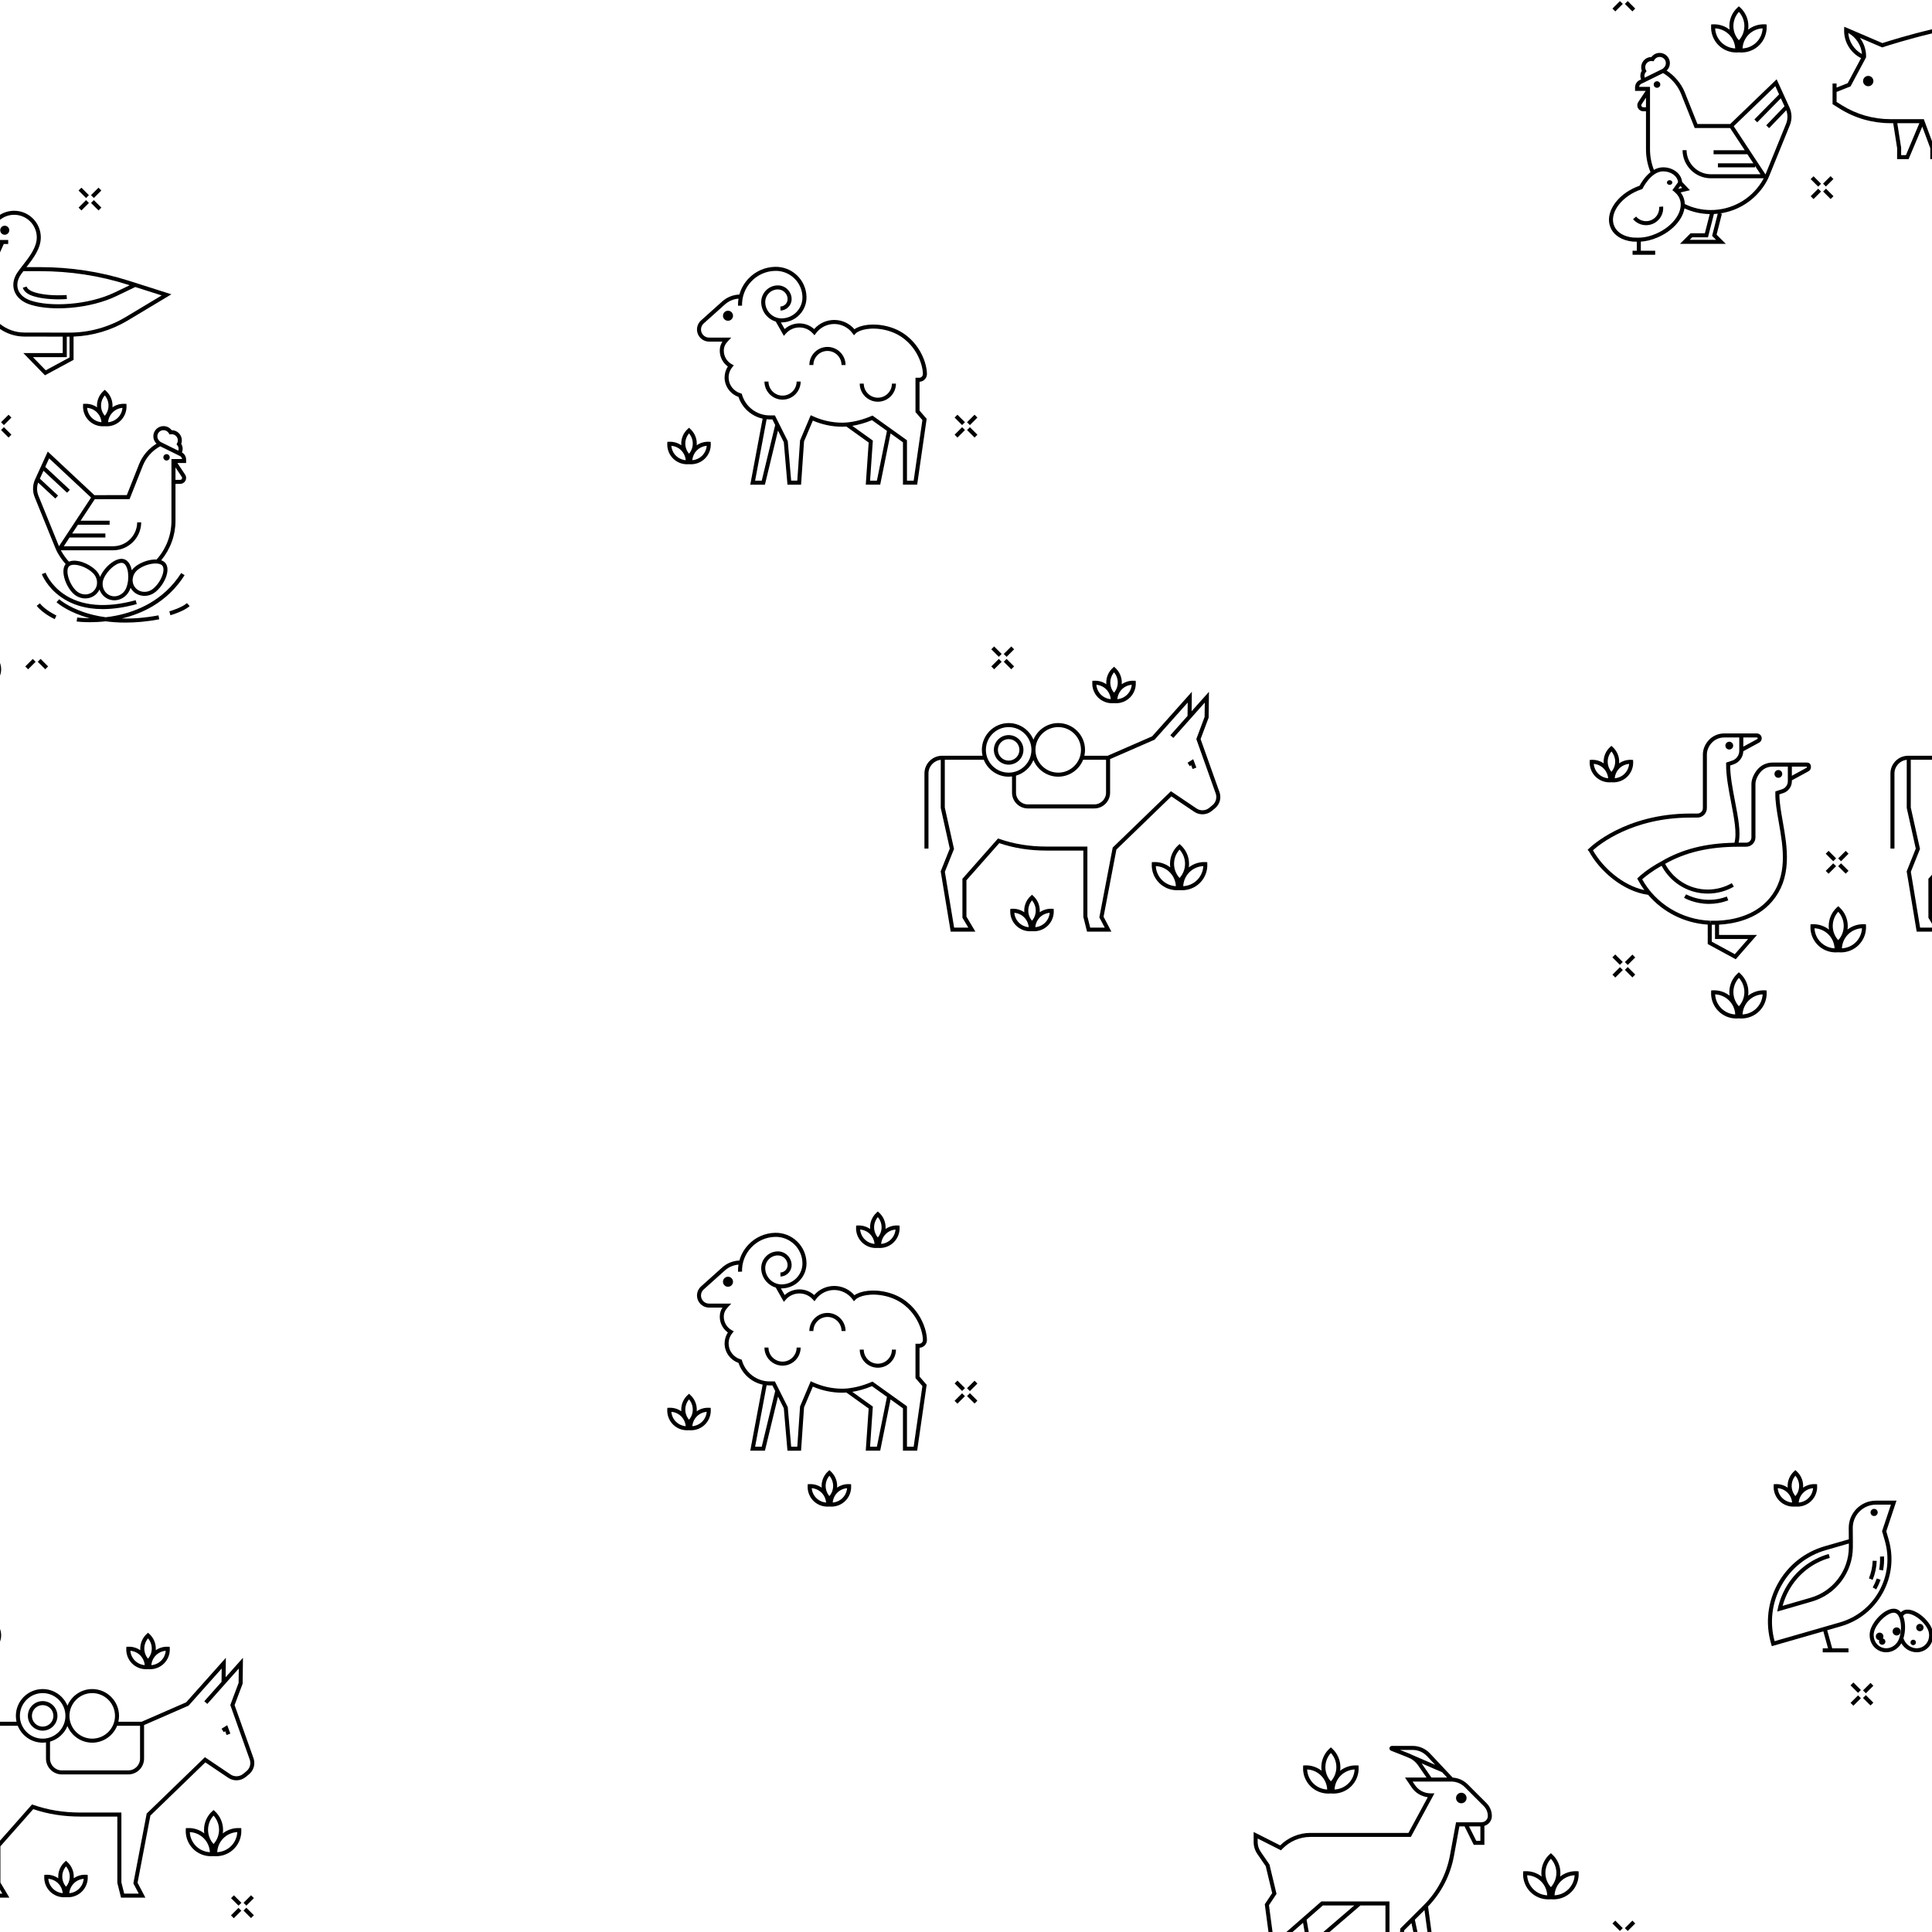 <svg xmlns="http://www.w3.org/2000/svg" viewBox="0 0 2400 2400">
  <path d="M181.37,2073.58c.35,0,.71,0,1.06-.02l1.47-.06,1.47.06c.35.02.71.02,1.06.02,6.47,0,12.73-2.58,17.33-7.17,4.85-4.85,7.45-11.55,7.15-18.39l-.1-2.29-2.29-.1c-5.4-.24-10.7,1.33-15.08,4.38.06-.71.1-1.43.1-2.15,0-6.85-2.9-13.44-7.95-18.06l-1.69-1.55-1.69,1.54c-5.06,4.62-7.96,11.21-7.96,18.07,0,.72.04,1.44.1,2.15-4.38-3.05-9.68-4.62-15.08-4.38l-2.29.1-.1,2.29c-.3,6.84,2.31,13.55,7.15,18.39,4.59,4.59,10.85,7.17,17.33,7.17ZM193.65,2056.31c3.28-3.28,7.63-5.27,12.21-5.64-.38,4.58-2.37,8.93-5.65,12.21-3.28,3.28-7.62,5.27-12.2,5.64.37-4.57,2.36-8.92,5.64-12.2ZM183.9,2035.24c2.97,3.5,4.64,7.99,4.64,12.62s-1.67,9.12-4.64,12.62c-2.97-3.49-4.64-7.98-4.64-12.62s1.67-9.12,4.64-12.62ZM174.14,2056.31c3.28,3.28,5.27,7.63,5.64,12.2-4.58-.38-8.93-2.37-12.2-5.64h0c-3.28-3.28-5.27-7.63-5.65-12.21,4.58.37,8.93,2.36,12.21,5.64Z"/>
  <path d="M108.9,2328.99l-2.29-.1c-5.39-.24-10.7,1.33-15.08,4.38.06-.71.1-1.43.1-2.15,0-6.85-2.9-13.44-7.95-18.06l-1.69-1.55-1.69,1.54c-5.06,4.62-7.96,11.21-7.96,18.07,0,.72.04,1.44.1,2.15-4.38-3.05-9.69-4.62-15.08-4.38l-2.29.1-.1,2.29c-.3,6.84,2.31,13.55,7.15,18.39,4.59,4.59,10.85,7.17,17.33,7.17.35,0,.71,0,1.06-.02l1.47-.06,1.47.06c.35.02.71.02,1.06.02,6.47,0,12.74-2.58,17.33-7.17,4.85-4.84,7.45-11.55,7.15-18.39l-.1-2.29ZM65.68,2346.13c-3.28-3.28-5.27-7.63-5.65-12.21,4.58.37,8.93,2.36,12.21,5.64,3.28,3.28,5.27,7.63,5.64,12.2-4.58-.38-8.93-2.37-12.2-5.64ZM82,2343.74c-2.97-3.49-4.64-7.98-4.64-12.62s1.67-9.12,4.64-12.62c2.97,3.5,4.64,7.99,4.64,12.62s-1.67,9.12-4.64,12.62ZM98.31,2346.13c-3.28,3.28-7.62,5.27-12.2,5.64.37-4.57,2.36-8.92,5.64-12.2,3.28-3.28,7.63-5.27,12.21-5.64-.38,4.58-2.37,8.93-5.65,12.21Z"/>
  <path d="M299.78,2273.28l-.1-2.29-2.29-.1c-7.46-.33-14.79,2.06-20.62,6.62.21-1.47.33-2.96.33-4.46,0-8.73-3.69-17.13-10.13-23.02l-1.69-1.55-1.69,1.54c-6.45,5.89-10.14,14.29-10.14,23.03,0,1.5.12,2.99.33,4.46-5.83-4.56-13.15-6.94-20.62-6.62l-2.29.1-.1,2.29c-.38,8.72,2.94,17.27,9.12,23.44,5.85,5.85,13.83,9.14,22.08,9.14.45,0,.9,0,1.35-.03l1.95-.09,1.95.09c.45.02.9.03,1.35.03,8.25,0,16.23-3.29,22.08-9.14,6.18-6.18,9.5-14.72,9.12-23.44ZM243.43,2293.19c-4.62-4.62-7.34-10.82-7.65-17.3,6.48.31,12.68,3.02,17.3,7.65,4.62,4.63,7.34,10.82,7.64,17.3-6.48-.31-12.68-3.03-17.29-7.65ZM265.28,2290.68c-4.36-4.79-6.83-11.09-6.83-17.63s2.46-12.85,6.83-17.64c4.36,4.8,6.82,11.11,6.82,17.64s-2.46,12.83-6.82,17.63ZM287.13,2293.19c-4.62,4.62-10.81,7.33-17.29,7.65.3-6.47,3.02-12.67,7.64-17.3,4.62-4.62,10.83-7.34,17.3-7.65-.31,6.48-3.03,12.68-7.65,17.3h0Z"/>
  <path d="M52.99,2113.16c-10.12,0-18.36,8.24-18.36,18.36s8.24,18.36,18.36,18.36,18.36-8.24,18.36-18.36-8.24-18.36-18.36-18.36ZM52.99,2144.88c-7.37,0-13.36-5.99-13.36-13.36s5.99-13.36,13.36-13.36,13.36,5.99,13.36,13.36-5.99,13.36-13.36,13.36Z"/>
  <polygon points="281.47 2155.28 286.15 2153.52 282.24 2143.1 275.24 2147.48 277.9 2151.72 279.71 2150.59 281.47 2155.28"/>
  <path d="M291.42,2118.12l9.98-26.59.41-32.14-21.55,24.16.31-24.16-49.31,55.29-55.3,24.13h-28.91c.53-2.35.82-4.79.82-7.3,0-18.36-14.93-33.29-33.29-33.29-13.88,0-25.8,8.54-30.79,20.65-4.99-12.1-16.91-20.65-30.79-20.65-18.36,0-33.29,14.93-33.29,33.29,0,2.51.29,4.95.82,7.3H0v5h22.06c4.9,12.28,16.91,20.99,30.92,20.99,1.41,0,2.79-.1,4.16-.27v20.09c0,10.82,8.8,19.62,19.62,19.62h82.59c10.82,0,19.62-8.8,19.62-19.62v-41.67l54.78-23.91.5-.22,41.14-46.13-.21,16.62-21.37,24.04,3.74,3.32,39.09-43.97-.23,17.87-10.31,27.48,24.1,67.66c1.84,5.18.23,11-4.01,14.49l-4.12,3.39c-4.44,3.65-10.86,3.96-15.62.75l-31.88-21.48-71.76,69.44-.57.55-16.58,86.73,6.69,12.74h-18.08l-3.48-13.92v-86.79h-50.84c-21.11,0-40.27-3.11-58.58-9.51l-1.59-.55-39.76,45.01v60.96l2.87,4.81H0v5h11.67l-11.13-18.68-.02-45.12,40.77-46.16c18.37,6.22,37.57,9.24,58.64,9.24h45.84v82.41l4.58,18.31h30.26l-9.73-18.51,15.95-83.46,68.28-66.07,28.52,19.21c6.58,4.44,15.46,4.01,21.59-1.03l4.12-3.39c5.87-4.83,8.1-12.88,5.55-20.03l-23.48-65.94ZM114.56,2103.23c15.6,0,28.29,12.69,28.29,28.29s-12.69,28.29-28.29,28.29-28.29-12.69-28.29-28.29,12.69-28.29,28.29-28.29ZM52.99,2159.81c-15.6,0-28.29-12.69-28.29-28.29s12.69-28.29,28.29-28.29,28.29,12.69,28.29,28.29-12.69,28.29-28.29,28.29ZM173.97,2184.63c0,8.06-6.56,14.62-14.62,14.62h-82.59c-8.06,0-14.62-6.56-14.62-14.62v-21.11c9.82-2.81,17.79-10.02,21.63-19.36,4.99,12.1,16.91,20.65,30.79,20.65s26.02-8.71,30.92-20.99h28.49v40.81Z"/>
  <path d="M0,2023.54v15.71c1.84-4.87,1.93-10.47,0-15.71Z"/>
  <rect x="286.87" y="2373.8" width="13.19" height="5" transform="translate(-1594.47 903.67) rotate(-45)"/>
  <rect x="306.44" y="2369.7" width="5" height="13.19" transform="translate(-1589.81 914.45) rotate(-45)"/>
  <rect x="302.34" y="2358.33" width="13.19" height="5" transform="translate(-1578.85 909.9) rotate(-45)"/>
  <rect x="290.97" y="2354.23" width="5" height="13.19" transform="translate(-1583.43 899.01) rotate(-45)"/>
  <rect x="1185.67" y="1734.6" width="13.19" height="5" transform="translate(-879.14 1351.99) rotate(-45)"/>
  <rect x="1189.76" y="1715.03" width="5" height="13.19" transform="translate(-868.14 1347.17) rotate(-45)"/>
  <path d="M853.41,1776.73c.35,0,.71,0,1.06-.02l1.47-.06,1.46.06c.35.02.71.02,1.06.02,6.47,0,12.73-2.58,17.32-7.17,4.85-4.85,7.45-11.55,7.15-18.39l-.1-2.29-2.29-.1c-5.39-.24-10.7,1.33-15.08,4.38.06-.71.1-1.43.1-2.15,0-6.85-2.9-13.44-7.95-18.06l-1.69-1.55-1.69,1.54c-5.06,4.62-7.96,11.21-7.96,18.07,0,.72.04,1.44.1,2.15-4.38-3.05-9.68-4.62-15.08-4.38l-2.29.1-.1,2.29c-.3,6.84,2.31,13.55,7.15,18.39,4.59,4.59,10.85,7.17,17.33,7.17ZM865.69,1759.46c3.28-3.28,7.63-5.27,12.21-5.64-.38,4.58-2.37,8.93-5.65,12.21-3.28,3.28-7.62,5.27-12.2,5.64.37-4.57,2.36-8.92,5.64-12.2ZM855.94,1738.38c2.97,3.5,4.64,7.99,4.64,12.62s-1.67,9.12-4.64,12.62c-2.97-3.49-4.64-7.98-4.64-12.62s1.67-9.12,4.64-12.62ZM846.18,1759.46c3.28,3.28,5.27,7.63,5.64,12.2-4.58-.38-8.93-2.37-12.2-5.64-3.28-3.28-5.27-7.63-5.65-12.21,4.58.37,8.93,2.36,12.21,5.64Z"/>
  <path d="M1087.96,1550.29c.35,0,.71,0,1.06-.02l1.46-.06,1.47.06c.35.02.71.02,1.06.02,6.47,0,12.73-2.58,17.32-7.17,4.85-4.85,7.45-11.55,7.15-18.39l-.1-2.29-2.29-.1c-5.4-.24-10.7,1.33-15.08,4.38.06-.71.1-1.43.1-2.15,0-6.85-2.9-13.44-7.95-18.06l-1.69-1.55-1.69,1.54c-5.06,4.62-7.96,11.21-7.96,18.07,0,.72.04,1.44.1,2.15-4.38-3.05-9.68-4.62-15.08-4.38l-2.29.1-.1,2.29c-.3,6.84,2.31,13.55,7.15,18.39,4.59,4.59,10.85,7.17,17.33,7.17ZM1100.24,1533.02c3.28-3.28,7.63-5.27,12.21-5.64-.38,4.58-2.37,8.93-5.65,12.21-3.28,3.28-7.62,5.27-12.2,5.64.37-4.57,2.36-8.92,5.64-12.2ZM1090.49,1511.94c2.97,3.5,4.64,7.99,4.64,12.62s-1.67,9.12-4.64,12.62c-2.97-3.49-4.64-7.98-4.64-12.62s1.67-9.12,4.64-12.62ZM1080.73,1533.02c3.28,3.28,5.27,7.63,5.64,12.2-4.58-.38-8.93-2.37-12.2-5.64-3.28-3.28-5.27-7.63-5.65-12.21,4.58.37,8.93,2.36,12.21,5.64Z"/>
  <path d="M1005.69,1843.63l-2.29.1-.1,2.29c-.3,6.84,2.31,13.55,7.15,18.39,4.59,4.59,10.85,7.17,17.33,7.17.35,0,.71,0,1.06-.02l1.46-.06,1.47.06c.35.02.71.02,1.06.02,6.47,0,12.74-2.58,17.33-7.17,4.85-4.85,7.45-11.55,7.15-18.39l-.1-2.29-2.29-.1c-5.39-.24-10.7,1.33-15.08,4.38.06-.71.1-1.43.1-2.15,0-6.85-2.9-13.44-7.95-18.06l-1.69-1.55-1.69,1.54c-5.06,4.62-7.96,11.21-7.96,18.07,0,.72.04,1.44.1,2.15-4.38-3.05-9.69-4.62-15.08-4.38ZM1040.07,1854.31c3.28-3.28,7.63-5.27,12.21-5.64-.38,4.58-2.37,8.93-5.65,12.21-3.28,3.28-7.62,5.27-12.2,5.64.37-4.57,2.36-8.92,5.64-12.2ZM1030.31,1833.24c2.97,3.5,4.64,7.99,4.64,12.62s-1.67,9.12-4.64,12.62c-2.97-3.49-4.64-7.98-4.64-12.62s1.67-9.12,4.64-12.62ZM1020.56,1854.31c3.28,3.28,5.27,7.63,5.64,12.2-4.58-.38-8.93-2.37-12.2-5.64-3.28-3.28-5.27-7.63-5.65-12.21,4.58.37,8.93,2.36,12.21,5.64Z"/>
  <path d="M1027.9,1635.96c9.65,0,17.49,7.85,17.49,17.49h5c0-12.4-10.09-22.49-22.49-22.49s-22.49,10.09-22.49,22.49h5c0-9.65,7.85-17.49,17.49-17.49Z"/>
  <path d="M972.12,1696.45c12.4,0,22.49-10.09,22.49-22.49h-5c0,9.65-7.85,17.49-17.49,17.49s-17.49-7.85-17.49-17.49h-5c0,12.4,10.09,22.49,22.49,22.49Z"/>
  <circle cx="904.34" cy="1592.23" r="6.24"/>
  <path d="M966.45,1734.9l7.23,14.45,4.54,52.74h16.88l3.7-53.8,10.92-25.8c11.53,4.97,24.04,7.58,36.36,7.58,1.72,0,3.49-.08,5.3-.21l27.72,19.88-3.61,52.34h17.93l12.87-63.64,15.39,11.02v52.62h17.65l11.8-81.81-8.86-10.24v-35.8c2.42-.1,4.67-1.08,6.39-2.8,1.81-1.81,2.81-4.22,2.81-6.78,0-7.56-2.86-19.95-10.87-32.06-6.34-9.57-18.1-22.05-38.17-27.14-17.94-4.55-33.62-1.72-40.99,3.54-6.25-7.26-15.45-11.53-25.12-11.53s-18.66,4.18-24.92,11.31c-5.02-4.5-11.56-7.04-18.35-7.04s-13.32,2.52-18.31,7.02l-4.69-8.28c.3.01.61.02.92.02.22,0,.45,0,.68,0,8.29-.22,16-3.65,21.71-9.67,5.71-6.02,8.73-13.9,8.51-22.19-.27-10.2-4.49-19.68-11.89-26.7-7.4-7.02-17.08-10.74-27.29-10.47-12.58.33-24.28,5.54-32.94,14.67-5.38,5.67-9.19,12.43-11.22,19.76-7.89.27-15.42,3.27-21.32,8.55l-26.38,23.67c-4.24,3.8-5.97,9.79-4.41,15.27l.02.07c1.82,6.42,7.76,10.9,14.43,10.9h16.58c-2.26,3.5-3.3,7.13-3.3,11.32,0,7.81,3.78,15.08,10.03,19.57-2.62,4.07-4.04,8.85-4.04,13.73,0,10.78,7.03,20.47,17.26,24.04,4.52,13.77,16.15,24,30.01,27.05l-15.37,82.02h18.19l16.25-67.19ZM1089.32,1797.09h-8.48l3.43-49.78-25.54-18.32c8.02-1.29,16.47-3.71,24.47-7.06l18.62,13.33-12.5,61.83ZM921.77,1690.33l-.38-1.32-1.32-.38c-8.81-2.56-14.96-10.64-14.96-19.65,0-4.73,1.58-9.16,4.56-12.83l1.88-2.31-2.61-1.45c-6.06-3.37-9.82-9.77-9.82-16.7,0-4.57,1.59-8.19,5.3-12.1l4.01-4.22h-27.59c-4.45,0-8.41-2.99-9.63-7.28l-.02-.07c-1.04-3.65.12-7.65,2.94-10.18l26.37-23.66c4.71-4.2,10.63-6.71,16.88-7.2-.47,2.89-.67,5.84-.59,8.83l5-.13c-.3-11.24,3.8-21.93,11.54-30.09,7.74-8.16,18.2-12.82,29.44-13.11,8.86-.23,17.28,3,23.71,9.1,6.43,6.1,10.1,14.34,10.34,23.2.38,14.36-11,26.35-25.35,26.73-11.2.29-20.57-8.59-20.87-19.8-.11-4.21,1.42-8.21,4.32-11.27,2.9-3.06,6.82-4.8,11.03-4.91,3.23-.08,6.31,1.09,8.66,3.32,2.35,2.23,3.69,5.24,3.77,8.47.13,5.07-3.88,9.3-8.95,9.43l.13,5c7.82-.21,14.02-6.74,13.82-14.56-.25-9.44-8.13-16.91-17.56-16.66-5.55.15-10.7,2.44-14.52,6.47-3.82,4.03-5.84,9.3-5.69,14.84.3,11.21,7.87,20.55,18.07,23.61l10.07,17.77,2.32-2.69c4.25-4.94,10.43-7.77,16.96-7.77s12.43,2.71,16.7,7.44l2.06,2.28,1.82-2.48c5.29-7.22,13.78-11.52,22.7-11.52s17.48,4.33,22.75,11.58l1.77,2.44,2.07-2.2c4.2-4.46,19.27-8.81,38.29-3.99,18.52,4.7,29.38,16.22,35.23,25.05,7.41,11.2,10.04,22.79,10.04,29.31,0,1.23-.48,2.38-1.34,3.25-.87.87-2.02,1.34-3.25,1.34h-4.61v42.65l8.58,9.93-10.85,75.27h-8.32v-50.19l-42.85-30.68-1.3.56c-9.75,4.24-20.24,7.02-29.72,7.94h-.01s0,0,0,0c-2.3.22-4.54.34-6.7.34-12.44,0-25.1-2.83-36.61-8.18l-2.35-1.09-13.25,31.3-3.44,49.98h-7.62l-4.23-49.12-10.31-20.6v-.03s-.02,0-.02,0l-5.66-11.31h-6.56c-15.76,0-29.85-10.56-34.26-25.69ZM938.04,1797.09l14.29-76.25c1.22.11,2.46.18,3.7.18h3.47l3.48,6.95-16.71,69.12h-8.23Z"/>
  <path d="M1090.49,1699.03c12.4,0,22.49-10.09,22.49-22.49h-5c0,9.65-7.85,17.49-17.49,17.49s-17.49-7.85-17.49-17.49h-5c0,12.4,10.09,22.49,22.49,22.49Z"/>
  <path d="M1621.14,2193.06l-2.29.1-.1,2.29c-.38,8.72,2.94,17.27,9.12,23.44,5.85,5.85,13.83,9.14,22.08,9.14.45,0,.9,0,1.35-.03l1.95-.08,1.95.08c.45.02.9.03,1.35.03,6.1,0,12.06-1.81,17.11-5.11h0c1.78-1.16,3.45-2.51,4.97-4.03,6.18-6.18,9.5-14.72,9.12-23.44l-.1-2.29-2.29-.1c-4.01-.18-7.98.44-11.7,1.74h0c-3.2,1.13-6.22,2.76-8.92,4.87.21-1.47.33-2.96.33-4.46,0-8.73-3.69-17.13-10.13-23.02l-1.69-1.55-1.69,1.54c-6.45,5.89-10.14,14.29-10.14,23.03,0,1.5.12,2.99.33,4.46-5.83-4.56-13.15-6.95-20.62-6.62ZM1665.45,2205.71c2.38-2.38,5.18-4.25,8.22-5.55h0c2.86-1.23,5.94-1.95,9.09-2.1-.31,6.48-3.03,12.68-7.65,17.3-.46.46-.94.9-1.43,1.32h0c-4.43,3.81-10.03,6.05-15.86,6.33.3-6.47,3.02-12.67,7.64-17.3ZM1653.26,2177.57c4.36,4.8,6.82,11.11,6.82,17.64s-2.46,12.83-6.82,17.63c-4.36-4.79-6.83-11.09-6.83-17.63s2.46-12.85,6.83-17.64ZM1641.06,2205.71c4.63,4.63,7.34,10.82,7.64,17.3-6.48-.31-12.68-3.03-17.29-7.65h0c-4.62-4.62-7.34-10.82-7.65-17.3,6.48.31,12.68,3.02,17.3,7.65Z"/>
  <polygon points="1641.37 2362.07 1598 2400 1605.6 2400 1618.69 2388.55 1620.69 2400 1625.76 2400 1623.09 2384.7 1643.25 2367.07 1673.67 2367.07 1682.26 2367.07 1673.67 2374.44 1643.9 2400 1651.58 2400 1673.67 2381.03 1689.93 2367.07 1721.07 2367.07 1721.07 2400 1726.07 2400 1726.07 2362.07 1673.67 2362.07 1641.37 2362.07"/>
  <rect x="1205.24" y="1730.5" width="5" height="13.19" transform="translate(-874.58 1362.78) rotate(-45)"/>
  <rect x="1201.14" y="1719.13" width="13.19" height="5" transform="translate(-863.64 1358.25) rotate(-45)"/>
  <path d="M2205.69,1843.63l-2.29.1-.1,2.29c-.3,6.84,2.31,13.55,7.15,18.39,4.59,4.59,10.85,7.17,17.33,7.17.35,0,.71,0,1.06-.02l1.46-.06,1.47.06c.35.02.71.02,1.06.02,6.47,0,12.74-2.58,17.33-7.17,4.85-4.85,7.45-11.55,7.15-18.39l-.1-2.29-2.29-.1c-5.39-.24-10.7,1.33-15.08,4.38.06-.71.1-1.43.1-2.15,0-6.85-2.9-13.44-7.95-18.06l-1.69-1.55-1.69,1.54c-5.06,4.62-7.96,11.21-7.96,18.07,0,.72.04,1.44.1,2.15-4.38-3.05-9.69-4.62-15.08-4.38ZM2240.07,1854.31c3.28-3.28,7.63-5.27,12.21-5.64-.38,4.58-2.37,8.93-5.65,12.21-3.28,3.28-7.62,5.27-12.2,5.64.37-4.57,2.36-8.92,5.64-12.2ZM2230.31,1833.24c2.97,3.5,4.64,7.99,4.64,12.62s-1.67,9.12-4.64,12.62c-2.97-3.49-4.64-7.98-4.64-12.62s1.67-9.12,4.64-12.62ZM2220.56,1854.31c3.28,3.28,5.27,7.63,5.64,12.2-4.58-.38-8.93-2.37-12.2-5.64-3.28-3.28-5.27-7.63-5.65-12.21,4.58.37,8.93,2.36,12.21,5.64Z"/>
  <path d="M2127.99,1230.23l-2.29.1-.1,2.29c-.38,8.72,2.94,17.27,9.12,23.44,5.85,5.85,13.83,9.14,22.08,9.14.45,0,.9,0,1.35-.03l1.95-.09,1.95.09c.45.02.9.03,1.35.03,8.25,0,16.23-3.29,22.08-9.14,6.18-6.18,9.5-14.72,9.12-23.44l-.1-2.29-2.29-.1c-7.46-.33-14.79,2.05-20.62,6.62.21-1.47.33-2.96.33-4.46,0-8.73-3.69-17.13-10.13-23.02l-1.69-1.55-1.69,1.54c-6.44,5.89-10.14,14.29-10.14,23.03,0,1.5.12,2.99.33,4.46-5.83-4.56-13.16-6.95-20.62-6.62ZM2172.3,1242.87c4.62-4.62,10.83-7.34,17.3-7.65-.31,6.48-3.03,12.68-7.65,17.3-4.62,4.62-10.82,7.33-17.29,7.65.3-6.47,3.02-12.67,7.64-17.3ZM2160.11,1214.74c4.36,4.8,6.82,11.11,6.82,17.64s-2.46,12.83-6.82,17.63c-4.36-4.79-6.83-11.09-6.83-17.63s2.46-12.84,6.83-17.64ZM2147.91,1242.87c4.63,4.63,7.34,10.82,7.64,17.3-6.48-.31-12.68-3.03-17.29-7.65-4.62-4.62-7.34-10.82-7.65-17.3,6.48.31,12.68,3.02,17.3,7.65Z"/>
  <path d="M1960.97,2324.59l-2.29-.1c-7.46-.33-14.79,2.06-20.62,6.62.21-1.47.33-2.96.33-4.46,0-8.73-3.69-17.13-10.13-23.02l-1.69-1.55-1.69,1.54c-6.45,5.89-10.14,14.29-10.14,23.03,0,1.5.12,2.99.33,4.46-5.83-4.56-13.16-6.95-20.62-6.62l-2.29.1-.1,2.29c-.38,8.72,2.94,17.27,9.12,23.44,5.85,5.85,13.84,9.14,22.08,9.14.45,0,.9,0,1.35-.03l1.95-.08,1.95.08c.45.02.9.03,1.35.03,8.25,0,16.23-3.29,22.08-9.14,6.18-6.18,9.5-14.72,9.12-23.44l-.1-2.29ZM1904.72,2346.78c-4.62-4.62-7.34-10.82-7.65-17.3,6.48.31,12.68,3.02,17.3,7.65s7.34,10.82,7.64,17.3c-6.48-.31-12.68-3.03-17.29-7.65ZM1926.57,2344.27c-4.36-4.79-6.83-11.09-6.83-17.63s2.46-12.85,6.83-17.64c4.36,4.8,6.82,11.11,6.82,17.64s-2.46,12.83-6.82,17.63ZM1948.41,2346.78c-4.62,4.62-10.81,7.33-17.29,7.65.3-6.47,3.02-12.67,7.64-17.3,4.62-4.62,10.82-7.34,17.3-7.65-.31,6.48-3.03,12.68-7.65,17.3Z"/>
  <path d="M1823.22,2216.59c-4.79-4.79-11.04-7.69-17.76-8.31v-.15h-.94l-9.89-10.52.06-.13-.3-.13-18.13-19.28c-5.52-5.88-13.32-9.25-21.38-9.25h-25.78c-1.48,0-2.75,1.06-3.03,2.51-.28,1.45.52,2.9,1.9,3.44l17.57,6.94,6.91,2.98c3.64,2.02,6.77,4.85,9.17,8.31l10.44,15.12h-26.73l8.23,12.16c4.64,6.85,11.97,11.29,20.07,12.28l-23.99,44.34h-121.81c-14.01,0-27.64,5.64-37.55,15.51l-32.96-16.67v12.46c0,5.34,1.6,10.49,4.62,14.89l10.39,15.11,8.03,33.5-9.21,13.81,4.59,34.46h5.04l-4.43-33.25,9.38-14.06-8.76-36.52-10.91-15.88c-2.45-3.56-3.75-7.73-3.75-12.06v-4.33l28.98,14.66,1.87-1.93c9.03-9.35,21.67-14.71,34.66-14.71h124.79l29.29-54.13h-4.8c-7.79,0-15.04-3.85-19.4-10.3l-2.95-4.36h47.61s1.04.03,1.04.03c6.17.16,11.95,2.63,16.28,6.96l23.38,23.38c3.34,3.34,5.18,7.77,5.18,12.49,0,3.93-3.06,7.28-6.98,7.62l-2.27.2h-30.26l-7.52,40.92c-4.35,23.64-15.64,45.11-32.67,62.07l-29,28.9-.39,4.29h5.02l.18-2.03,9-8.97,2.32,11h5.11l-3.21-15.21,11.97-11.93,3.68,27.14h5.05l-4.28-31.5-.14.02c16.75-17.39,27.88-39.08,32.26-62.88l6.77-36.82h6.4l11.46,22.93h13.22v-23.56c5.35-1.5,9.27-6.47,9.26-12.19,0-6.05-2.37-11.74-6.65-16.02l-23.38-23.38ZM1754.64,2180.21c-1.15-.63-2.35-1.19-3.58-1.68l-11.9-4.7h15.72c6.69,0,13.16,2.8,17.74,7.67l10.22,10.88-28.2-12.17ZM1778.12,2208.13l-12.14-17.59,25.47,10.99,6.2,6.59h-19.53ZM1838.98,2286.74h-5.13l-8.96-17.93h14.09v17.93Z"/>
  <path d="M1815.28,2240.11c3.62,0,6.55-2.93,6.55-6.55s-2.93-6.55-6.55-6.55-6.55,2.93-6.55,6.55,2.93,6.55,6.55,6.55Z"/>
  <path d="M2330.33,1864.16c-18.62,0-33.77,15.15-33.77,33.79l.1,14.25-29.79,8.57c-25.05,7.19-45.8,23.7-58.43,46.5-12.62,22.8-15.62,49.15-8.43,74.2l.99,3.45,64.03-18.41,5.81,21.08h-6.58v5h31.98v-5h-20.22l-6.19-22.46,16.89-4.86c22.31-6.4,40.79-21.1,52.02-41.41,11.25-20.3,13.91-43.76,7.51-66.07l-3.04-10.58,12.67-38.05h-25.56ZM2341.46,1914.17c6.03,21.02,3.52,43.14-7.07,62.27-10.6,19.14-28.01,32.99-49.03,39.02l-80.9,23.27c-6.33-23.35-3.38-47.81,8.38-69.03,11.98-21.63,31.67-37.3,55.44-44.12l28.42-8.18v4.62c-.12,28.88-19.58,54.66-47.32,62.69l-34.94,10.12c1.79-6.62,4.38-13.02,7.75-19.11,10.99-19.85,29.06-34.22,50.86-40.48l-1.38-4.81c-23.09,6.62-42.22,21.85-53.86,42.86-3.88,7-6.8,14.41-8.69,22.07h0c-.49,1.95-.91,3.92-1.26,5.91l-.12.69,3.18-.92,39.84-11.54c14.75-4.28,27.44-13.01,36.69-25.27,9.24-12.25,14.17-26.85,14.24-42.21v-6.07h.01v-1.76s-.01-.12-.01-.12l-.12-16.15c0-15.87,12.9-28.77,28.77-28.77h18.62l-10.97,32.94,3.47,12.07Z"/>
  <path d="M2326.37,1971.99l4.37,2.42c2.12-3.84,3.94-7.86,5.38-11.96l-4.72-1.66c-1.35,3.84-3.05,7.6-5.04,11.2Z"/>
  <path d="M2334.3,1949.96l4.92.91c1.06-5.73,1.47-11.6,1.21-17.43l-5,.22c.24,5.46-.14,10.94-1.13,16.3Z"/>
  <path d="M2328.1,1883.25c2.46,0,4.45-1.99,4.45-4.45s-1.99-4.45-4.45-4.45-4.45,1.99-4.45,4.45,1.99,4.45,4.45,4.45Z"/>
  <path d="M2326.3,1938.82c-.23,7.51-1.8,14.86-4.66,21.86l4.63,1.89c3.08-7.55,4.77-15.49,5.03-23.59l-5-.16Z"/>
  <path d="M2376.66,2036.89c-1.88,0-3.4,1.52-3.4,3.4s1.52,3.4,3.4,3.4,3.4-1.52,3.4-3.4-1.52-3.4-3.4-3.4Z"/>
  <path d="M2384.94,2017.23c-2.52,0-4.57,2.05-4.57,4.57s2.05,4.57,4.57,4.57,4.57-2.05,4.57-4.57-2.05-4.57-4.57-4.57ZM2384.94,2022.23c-.23,0-.43-.19-.43-.43s.19-.43.43-.43.43.19.43.43-.19.43-.43.43Z"/>
  <path d="M2338.92,2035.32c.45-.73.72-1.58.72-2.5,0-2.62-2.12-4.73-4.73-4.73s-4.73,2.12-4.73,4.73,1.93,4.53,4.38,4.72c-.24.51-.37,1.07-.37,1.67,0,2.19,1.77,3.96,3.96,3.96s3.96-1.77,3.96-3.96c0-1.92-1.36-3.52-3.18-3.88Z"/>
  <path d="M2363.8,2000.91c-.9.49-1.71,1.13-2.46,1.89-1.32-1.63-2.89-2.89-4.72-3.64-10.34-4.23-26.69,9.51-32.32,23.29-2.23,5.47-2.32,11.44-.25,16.82,2.1,5.43,6.14,9.6,11.38,11.74,2.46,1.01,5.05,1.51,7.65,1.51,2.94,0,5.89-.64,8.7-1.92,4.27-1.94,7.79-5.16,10.16-9.24,2.97,5.04,7.6,8.69,13.1,10.29,1.97.58,3.97.86,5.95.86,3.39,0,6.72-.84,9.74-2.49,4.42-2.43,7.58-6.3,9.27-10.78v-15.71c-.39-1.07-.87-2.12-1.43-3.15-7.31-13.33-24.78-24.94-34.76-19.48ZM2358.76,2036.53h0c-1.75,4.28-4.96,7.67-9.04,9.52-4.03,1.83-8.43,1.95-12.39.33-3.96-1.62-7.02-4.78-8.61-8.91-1.61-4.18-1.54-8.84.21-13.13,4.39-10.73,16.3-20.97,23.53-20.97.82,0,1.58.13,2.27.41,6.83,2.79,9.01,20.54,4.03,32.74ZM2388.32,2045.65c-3.6,1.97-7.81,2.4-11.88,1.21-4.47-1.31-8.2-4.36-10.52-8.59-.53-.96-1-1.96-1.42-2.99,2.85-9.17,2.75-20.28-.47-27.89.63-.94,1.36-1.64,2.17-2.09,6.48-3.55,21.64,5.94,27.97,17.5,4.56,8.32,1.93,18.58-5.86,22.86Z"/>
  <path d="M2351.06,2026.62c0,2.77,2.24,5.01,5.01,5.01s5.01-2.24,5.01-5.01-2.24-5.01-5.01-5.01-5.01,2.24-5.01,5.01Z"/>
  <rect x="2006.94" y="2385.67" width="5" height="13.19" transform="translate(-1103.04 2121.6) rotate(-45)"/>
  <rect x="2018.32" y="2389.76" width="13.19" height="5" transform="translate(-1098.51 2132.55) rotate(-45)"/>
  <rect x="2022.41" y="1201.14" width="5" height="13.19" transform="translate(-260.91 1785.57) rotate(-45)"/>
  <rect x="2002.85" y="1205.24" width="13.19" height="5" transform="translate(-265.41 1774.79) rotate(-45)"/>
  <rect x="2302.75" y="2090.14" width="5" height="13.19" transform="translate(-807.44 2243.91) rotate(-45)"/>
  <rect x="2318.22" y="2105.61" width="5" height="13.19" transform="translate(-813.84 2259.65) rotate(-45)"/>
  <rect x="2298.65" y="2109.71" width="13.19" height="5" transform="translate(-818.36 2248.97) rotate(-45)"/>
  <rect x="2314.12" y="2094.24" width="13.19" height="5" transform="translate(-802.88 2255.38) rotate(-45)"/>
  <path d="M105.55,501.61l-2.29.1-.1,2.29c-.3,6.84,2.31,13.55,7.15,18.39,4.59,4.59,10.85,7.17,17.32,7.17.35,0,.71,0,1.06-.02l1.46-.06,1.46.06c.35.02.71.02,1.06.02,6.47,0,12.73-2.58,17.33-7.17,4.85-4.85,7.45-11.55,7.15-18.39l-.1-2.29-2.29-.1c-5.4-.24-10.7,1.33-15.08,4.38.06-.71.1-1.43.1-2.15,0-6.85-2.9-13.44-7.95-18.06l-1.69-1.55-1.69,1.54c-5.06,4.62-7.96,11.21-7.96,18.07,0,.72.04,1.44.1,2.15-4.38-3.05-9.69-4.62-15.08-4.38ZM139.92,512.29c3.28-3.28,7.63-5.27,12.21-5.64-.38,4.58-2.37,8.93-5.65,12.21-3.28,3.28-7.63,5.27-12.2,5.64.37-4.57,2.36-8.92,5.64-12.2ZM130.17,491.22c2.97,3.5,4.64,7.99,4.64,12.62s-1.67,9.12-4.64,12.62c-2.97-3.49-4.64-7.98-4.64-12.62s1.67-9.12,4.64-12.62ZM120.42,512.29c3.28,3.28,5.27,7.63,5.64,12.2-4.58-.38-8.93-2.36-12.2-5.64-3.28-3.28-5.27-7.63-5.65-12.21,4.58.37,8.93,2.36,12.21,5.64Z"/>
  <path d="M112.04,755.59c4.97.71,10.15,1.06,15.53,1.06,13.03,0,27.2-2.09,42.31-6.24l-1.32-4.82c-36.79,10.11-67.79,7.41-89.66-7.81-16.49-11.47-22.19-26.17-22.24-26.32l-4.68,1.75c.24.65,6.17,16.11,23.81,28.49,10.32,7.24,22.52,11.91,36.26,13.87Z"/>
  <path d="M95.9,767.08l-.69,4.95c.48.07,6.65.9,16.36.9,5.54,0,12.24-.27,19.69-1.12,7.39.99,15.58,1.59,24.56,1.59,12.47,0,26.48-1.16,41.99-4.07l-.92-4.91c-17.16,3.22-32.4,4.25-45.71,3.93,14.01-3.34,26.88-8.44,38.32-15.21,16.25-9.61,29.64-22.6,39.8-38.61l-4.22-2.68c-22.01,34.7-55.86,47.87-80.39,52.82-4.65.94-9.15,1.62-13.41,2.11-11.14-1.53-20.37-3.95-27.63-6.45-20.05-6.9-29.97-15.84-30.07-15.93l-1.69,1.84-1.69,1.84c.42.39,10.59,9.61,31.51,16.87,2.93,1.02,6.18,2.02,9.73,2.97-9.43,0-15.39-.81-15.53-.83h0Z"/>
  <path d="M70.08,764.6c-.13-.06-13.51-6.27-20.58-15.12l-3.9,3.12c7.82,9.78,21.81,16.26,22.4,16.54l2.09-4.54Z"/>
  <path d="M69.99,683.56v.02s0,0,0,0c.46.98.96,1.98,1.5,2.96,2.81,5.06,6.19,9.82,10.05,14.15-3,3.65-3.58,9.87-1.59,17.27,1.92,7.12,5.92,14.22,10.69,18.99,3.98,3.98,9.2,6.26,14.69,6.42.21,0,.41,0,.62,0,5.31,0,10.23-2.01,13.91-5.69,1.58-1.58,2.85-3.39,3.78-5.36.09.26.18.51.27.76,2,5.17,5.85,9.15,10.86,11.19,2.35.96,4.82,1.44,7.3,1.44,2.8,0,5.61-.61,8.29-1.83,5-2.27,8.93-6.39,11.06-11.61.27-.67.53-1.37.76-2.07.52.94,1.12,1.84,1.82,2.71,3.38,4.21,8.29,6.78,13.82,7.22.56.04,1.13.07,1.69.07,4.89,0,9.67-1.69,13.61-4.86,5.38-4.32,10.17-10.96,12.82-17.77,2.93-7.53,2.79-14.1-.37-18.04-1.26-1.57-3.07-2.75-5.31-3.52,11.45-13.89,17.73-31.13,17.73-48.87v-46.06h5.85c2.72,0,5.22-1.49,6.5-3.89,1.29-2.4,1.15-5.3-.36-7.57l-9.59-14.43h10.8v-4.37c.01-3.66-2.02-7.04-5.21-8.76,1.48-3.5,1.14-7.51-.85-10.71.51-1.38.77-2.83.77-4.33,0-6.97-5.67-12.64-12.64-12.64h-.04c-2.37-3.15-6.11-5.05-10.1-5.05-6.97,0-12.64,5.67-12.64,12.64,0,3.47,1.45,6.81,3.98,9.19,0,0,.02.02.02.02-9.84,5.9-17.52,14.9-21.76,25.61l-15.16,38.23-40.28.09-57.92-54.14-15.8,34.62c-3.16,6.92-3.33,14.94-.47,21.99l25.18,61.96c.5,1.23,1.07,2.59,1.72,3.98ZM116.33,734.17c-2.84,2.84-6.69,4.33-10.84,4.21-4.21-.12-8.22-1.88-11.3-4.96-4.18-4.18-7.7-10.45-9.4-16.76-1.6-5.93-1.25-10.96.91-13.12,1.37-1.37,3.62-2,6.35-2,7.03,0,17.2,4.16,23.53,10.48,3.08,3.08,4.84,7.09,4.96,11.3.12,4.15-1.38,8-4.21,10.84ZM156.79,730.42h0c-1.65,4.03-4.66,7.2-8.5,8.95-3.78,1.72-7.91,1.83-11.63.31-3.71-1.52-6.58-4.49-8.08-8.37-1.52-3.93-1.45-8.31.2-12.33,4.14-10.12,15.35-19.78,22.14-19.78.77,0,1.48.12,2.12.39,6.41,2.62,8.44,19.34,3.74,30.84ZM201.67,702.69c1.99,2.47,1.84,7.37-.39,13.1-2.34,6.02-6.57,11.89-11.29,15.68-3.39,2.72-7.57,4.04-11.77,3.7-4.14-.33-7.81-2.24-10.32-5.37-5.22-6.5-3.81-16.34,3.14-21.93,4.61-3.71,11.22-6.52,17.68-7.53,1.6-.25,3.12-.37,4.53-.37,3.94,0,7,.95,8.41,2.7ZM225.81,592.42c.71,1.07.32,2.06.12,2.44-.2.38-.81,1.25-2.1,1.25h-5.85v-15.48l7.83,11.79ZM203.11,534.36c2.74,0,5.29,1.49,6.65,3.88l.83,1.46,1.67-.22c.39-.05.71-.07,1-.07,4.21,0,7.64,3.43,7.64,7.64,0,1.22-.29,2.39-.85,3.49l-.76,1.47,1.06,1.27c1.54,1.84,1.96,4.37,1.13,6.59l-21.56-10.61c-.67-.33-1.24-.79-1.72-1.37l-.11-.14-.13-.12c-1.61-1.47-2.49-3.47-2.49-5.63,0-4.21,3.43-7.64,7.64-7.64ZM117.75,620.15l43.21-.09,16.4-41.38c4.12-10.39,11.81-19.01,21.66-24.28l21.65,10.66-.02.04,2.03.96.92.45c1.4.76,2.36,2.15,2.56,3.72h-13.18v76.95c0,17.43-6.49,34.37-18.29,47.69l.2.17c-2.12-.13-4.45,0-6.94.38-7.28,1.14-14.78,4.34-20.04,8.57-1.65,1.32-3.05,2.83-4.21,4.47-1.25-6.39-4.14-11.62-8.76-13.51-9.77-3.99-25.12,8.77-30.62,21.75-1.08-3.04-2.84-5.84-5.2-8.2-8.93-8.93-24.58-14.57-33.51-10.77-3.75-4.16-7.03-8.73-9.74-13.62-.1-.18-.19-.36-.29-.53h64.93c19.11,0,34.77-15.55,34.91-34.66l-5-.04c-.12,16.38-13.55,29.7-29.93,29.7h-61.24l7.15-10.86h44.5v-5h-41.21l7.15-10.86h39.34v-5h-36.05l17.6-26.72ZM47.39,599.48l21.33,19.83,3.41-3.66-22.61-21.03,4.48-9.83,29.35,27.29,3.41-3.66-30.57-28.43,4.84-10.6,52.09,48.7-18.95,28.77h-.25v.38l-20.65,31.34c-.13-.3-.25-.6-.37-.89l-25.18-61.96c-2.1-5.19-2.2-11.01-.33-16.25Z"/>
  <path d="M235.57,752.89l-3.39-3.67c-6.17,5.69-21.69,10.19-21.85,10.23l1.38,4.81c.68-.2,16.82-4.87,23.86-11.37Z"/>
  <path d="M206.89,572.08c2.19,0,3.96-1.77,3.96-3.96s-1.77-3.96-3.96-3.96-3.96,1.77-3.96,3.96,1.77,3.96,3.96,3.96Z"/>
  <path d="M0,823.54v15.71c1.84-4.87,1.93-10.47,0-15.71Z"/>
  <path d="M11.51,286c0-3.1-2.52-5.62-5.62-5.62s-5.62,2.52-5.62,5.62,2.52,5.62,5.62,5.62,5.62-2.52,5.62-5.62Z"/>
  <polygon points="10.19 303.12 10.19 298.12 0 298.12 0 313.54 4.67 303.12 10.19 303.12"/>
  <path d="M77.94,418.2v20.42H29.01l26.84,27.59,35.52-19.19v-28.91c23.76-.88,46.94-7.75,67.38-20.01l54.18-32.51-53.33-16.97c-35.03-11.14-72.06-16.79-110.06-16.79h-16.66c8.44-10.85,17.81-23.12,17.81-36.91,0-18.24-14.84-33.09-33.08-33.09-6.39,0-12.46,1.84-17.59,5v6.21c4.82-3.88,10.94-6.21,17.59-6.21,15.49,0,28.08,12.6,28.08,28.09,0,12.3-9.13,24.03-17.18,34.38-2.34,3.01-4.55,5.84-6.52,8.66-5.2,7.39-6.74,15.54-4.35,22.93,2.49,7.71,9.16,13.8,18.78,17.13,9.44,3.27,22.08,4.98,36.02,4.98,5.01,0,10.19-.22,15.45-.67,21.04-1.8,41.36-7.05,57.2-14.75l22.95-11.04,32.84,10.45-44.68,26.81c-21.15,12.69-45.36,19.39-70.02,19.39-.08,0-.17,0-.25,0l-55.62-.1c-11.22-.03-21.83-3.88-30.29-10.68v6.23c8.76,6.04,19.25,9.42,30.28,9.45l47.66.09ZM142.88,363.1c-33.42,16.26-81.2,18.41-104.85,10.22-8.22-2.85-13.64-7.67-15.66-13.94-1.89-5.87-.58-12.44,3.69-18.52.92-1.31,1.91-2.65,2.95-4.01h20.53c37.49,0,74.01,5.57,108.55,16.56l2.99.95-18.19,8.75ZM82.94,418.21h2.96c.09,0,.17,0,.26,0,.07,0,.14,0,.22,0v25.83l-29.57,15.98-15.95-16.4h42.09v-25.41Z"/>
  <path d="M41.71,362.7c-4.62-1.6-7.77-4.07-8.65-6.77l-4.76,1.54c1.38,4.27,5.56,7.81,11.77,9.96,8.31,2.88,19.81,4.41,32.53,4.41,3.41,0,6.92-.11,10.47-.34l-.32-4.99c-16.14,1.02-31.1-.37-41.04-3.81Z"/>
  <rect x="31.26" y="822.46" width="13.19" height="5" transform="translate(-572.29 268.44) rotate(-45)"/>
  <rect x="50.83" y="818.36" width="5" height="13.19" transform="translate(-567.72 279.34) rotate(-45)"/>
  <rect x="1185.67" y="534.6" width="13.19" height="5" transform="translate(-30.57 1000.39) rotate(-45)"/>
  <rect x="1189.76" y="515.03" width="5" height="13.19" transform="translate(-19.65 995.82) rotate(-45)"/>
  <rect x="5.24" y="530.5" width="5" height="13.19" transform="translate(-377.52 162.78) rotate(-45)"/>
  <rect x="1.14" y="519.13" width="13.19" height="5" transform="translate(-366.58 158.25) rotate(-45)"/>
  <rect x="97.42" y="252.52" width="13.19" height="5" transform="translate(-149.85 148.23) rotate(-45)"/>
  <rect x="101.52" y="232.95" width="5" height="13.19" transform="translate(-138.92 143.73) rotate(-45)"/>
  <rect x="116.99" y="248.42" width="5" height="13.19" transform="translate(-145.33 159.18) rotate(-45)"/>
  <rect x="112.89" y="237.04" width="13.19" height="5" transform="translate(-134.39 154.65) rotate(-45)"/>
  <path d="M831.32,548.77l-2.29.1-.1,2.29c-.3,6.84,2.31,13.55,7.15,18.39,4.59,4.59,10.85,7.17,17.33,7.17.35,0,.71,0,1.06-.02l1.47-.06,1.46.06c.35.02.71.02,1.06.02,6.47,0,12.73-2.58,17.32-7.17,4.85-4.85,7.45-11.55,7.15-18.39l-.1-2.29-2.29-.1c-5.39-.24-10.7,1.33-15.08,4.38.06-.71.1-1.43.1-2.15,0-6.85-2.9-13.44-7.95-18.06l-1.69-1.55-1.69,1.54c-5.06,4.62-7.96,11.21-7.96,18.07,0,.72.04,1.44.1,2.15-4.38-3.05-9.68-4.62-15.08-4.38ZM865.69,559.46c3.28-3.28,7.63-5.27,12.21-5.64-.38,4.58-2.37,8.93-5.65,12.21-3.28,3.28-7.62,5.27-12.2,5.64.37-4.57,2.36-8.92,5.64-12.2ZM855.94,538.38c2.97,3.5,4.64,7.99,4.64,12.62s-1.67,9.12-4.64,12.62c-2.97-3.49-4.64-7.98-4.64-12.62s1.67-9.12,4.64-12.62ZM846.18,559.46c3.28,3.28,5.27,7.63,5.64,12.2-4.58-.38-8.93-2.37-12.2-5.64-3.28-3.28-5.27-7.63-5.65-12.21,4.58.37,8.93,2.36,12.21,5.64Z"/>
  <path d="M1010.41,453.45c0-9.65,7.85-17.49,17.49-17.49s17.49,7.85,17.49,17.49h5c0-12.4-10.09-22.49-22.49-22.49s-22.49,10.09-22.49,22.49h5Z"/>
  <path d="M972.12,491.45c-9.65,0-17.49-7.85-17.49-17.49h-5c0,12.4,10.09,22.49,22.49,22.49s22.49-10.09,22.49-22.49h-5c0,9.65-7.85,17.49-17.49,17.49Z"/>
  <circle cx="904.34" cy="392.23" r="6.24"/>
  <path d="M1011.38,408.78c-5.02-4.5-11.56-7.04-18.35-7.04s-13.32,2.52-18.31,7.02l-4.69-8.28c.3.01.61.02.92.02.22,0,.45,0,.68,0,8.29-.22,16-3.65,21.71-9.67,5.71-6.02,8.73-13.9,8.51-22.19-.27-10.2-4.49-19.68-11.89-26.7-7.4-7.02-17.08-10.74-27.29-10.47-12.58.33-24.28,5.54-32.94,14.67-5.38,5.67-9.19,12.44-11.22,19.76-7.89.27-15.42,3.27-21.32,8.55l-26.38,23.67c-4.24,3.8-5.97,9.79-4.41,15.27l.02.07c1.82,6.42,7.76,10.9,14.43,10.9h16.58c-2.26,3.5-3.3,7.13-3.3,11.32,0,7.81,3.78,15.08,10.03,19.57-2.62,4.07-4.04,8.85-4.04,13.73,0,10.78,7.03,20.47,17.26,24.04,4.52,13.77,16.15,24,30.01,27.05l-15.37,82.02h18.19l16.25-67.19,7.23,14.45,4.54,52.74h16.88l3.7-53.8,10.92-25.8c11.53,4.97,24.04,7.58,36.36,7.58,1.72,0,3.49-.08,5.3-.21l27.72,19.88-3.61,52.34h17.93l12.87-63.64,15.39,11.02v52.62h17.65l11.8-81.81-8.86-10.24v-35.8c2.42-.1,4.67-1.08,6.39-2.8,1.81-1.81,2.81-4.22,2.81-6.78,0-7.56-2.86-19.95-10.87-32.06-6.34-9.57-18.1-22.05-38.17-27.14-17.94-4.55-33.62-1.72-40.99,3.54-6.25-7.26-15.45-11.53-25.12-11.53s-18.66,4.18-24.92,11.31ZM946.26,597.09h-8.23l14.29-76.25c1.22.11,2.46.18,3.7.18h3.47l3.48,6.95-16.71,69.12ZM1089.32,597.09h-8.48l3.43-49.78-25.54-18.32c8.02-1.29,16.47-3.71,24.47-7.06l18.62,13.33-12.5,61.83ZM1036.3,402.47c8.98,0,17.48,4.33,22.75,11.58l1.77,2.44,2.07-2.2c4.2-4.46,19.27-8.81,38.29-3.99,18.52,4.7,29.38,16.22,35.23,25.05,7.41,11.2,10.04,22.79,10.04,29.31,0,1.23-.48,2.38-1.34,3.25-.87.87-2.02,1.34-3.25,1.34h-4.61v42.65l8.58,9.93-10.85,75.27h-8.32v-50.19l-42.85-30.68-1.3.56c-9.75,4.24-20.24,7.02-29.72,7.94h-.01s0,0,0,0c-2.3.22-4.54.34-6.7.34-12.44,0-25.1-2.83-36.61-8.18l-2.35-1.09-13.25,31.3-3.44,49.98h-7.62l-4.23-49.12-10.31-20.6v-.03s-.02,0-.02,0l-5.66-11.31h-6.56c-15.76,0-29.85-10.56-34.26-25.69l-.38-1.32-1.32-.38c-8.81-2.56-14.96-10.64-14.96-19.65,0-4.73,1.58-9.16,4.56-12.83l1.88-2.31-2.61-1.45c-6.06-3.37-9.82-9.77-9.82-16.7,0-4.57,1.59-8.19,5.3-12.1l4.01-4.22h-27.59c-4.45,0-8.41-2.99-9.63-7.28l-.02-.07c-1.04-3.65.12-7.65,2.94-10.18l26.37-23.66c4.71-4.2,10.63-6.71,16.88-7.2-.47,2.89-.67,5.84-.59,8.83l5-.13c-.3-11.24,3.8-21.93,11.54-30.09,7.74-8.16,18.2-12.82,29.44-13.11,8.86-.23,17.28,3,23.71,9.1,6.43,6.1,10.1,14.34,10.34,23.2.38,14.36-11,26.35-25.35,26.73-11.2.29-20.57-8.59-20.87-19.8-.11-4.21,1.42-8.21,4.32-11.27,2.9-3.06,6.82-4.8,11.03-4.91,3.23-.08,6.31,1.09,8.66,3.32,2.35,2.23,3.69,5.24,3.77,8.47.13,5.07-3.88,9.3-8.95,9.43l.13,5c7.82-.21,14.02-6.74,13.82-14.56-.25-9.44-8.13-16.91-17.56-16.66-5.55.15-10.7,2.44-14.52,6.47-3.82,4.03-5.84,9.3-5.69,14.84.3,11.21,7.87,20.55,18.07,23.61l10.07,17.77,2.32-2.69c4.25-4.94,10.43-7.77,16.96-7.77s12.43,2.71,16.7,7.44l2.06,2.28,1.82-2.48c5.29-7.22,13.78-11.52,22.7-11.52Z"/>
  <path d="M1090.49,499.03c12.4,0,22.49-10.09,22.49-22.49h-5c0,9.65-7.85,17.49-17.49,17.49s-17.49-7.85-17.49-17.49h-5c0,12.4,10.09,22.49,22.49,22.49Z"/>
  <path d="M1359.28,845.63l-2.29.1-.1,2.29c-.3,6.84,2.31,13.55,7.15,18.39,4.59,4.59,10.85,7.17,17.33,7.17.35,0,.71,0,1.06-.02l1.47-.06,1.47.06c.35.02.71.02,1.06.02,6.47,0,12.73-2.58,17.33-7.17,4.85-4.85,7.45-11.55,7.15-18.39l-.1-2.29-2.29-.1c-5.4-.24-10.7,1.33-15.08,4.38.06-.71.1-1.43.1-2.15,0-6.85-2.9-13.44-7.95-18.06l-1.69-1.55-1.69,1.54c-5.06,4.62-7.96,11.21-7.96,18.07,0,.72.04,1.44.1,2.15-4.38-3.05-9.68-4.62-15.08-4.38ZM1393.65,856.31c3.28-3.28,7.63-5.27,12.21-5.64-.38,4.58-2.37,8.93-5.65,12.21-3.28,3.28-7.62,5.27-12.2,5.64.37-4.57,2.36-8.92,5.64-12.2ZM1383.9,835.24c2.97,3.5,4.64,7.99,4.64,12.62s-1.67,9.12-4.64,12.62c-2.97-3.49-4.64-7.98-4.64-12.62s1.67-9.12,4.64-12.62ZM1374.14,856.31c3.28,3.28,5.27,7.63,5.64,12.2-4.58-.38-8.93-2.37-12.2-5.64h0c-3.28-3.28-5.27-7.63-5.65-12.21,4.58.37,8.93,2.36,12.21,5.64Z"/>
  <path d="M1257.37,1128.89l-2.29.1-.1,2.29c-.3,6.84,2.31,13.55,7.15,18.39,4.59,4.59,10.85,7.17,17.33,7.17.35,0,.71,0,1.06-.02l1.47-.06,1.47.06c.35.02.71.02,1.06.02,6.47,0,12.74-2.58,17.33-7.17,4.85-4.84,7.45-11.55,7.15-18.39l-.1-2.29-2.29-.1c-5.39-.24-10.7,1.33-15.08,4.38.06-.71.1-1.43.1-2.15,0-6.85-2.9-13.44-7.95-18.06l-1.69-1.55-1.69,1.54c-5.06,4.62-7.96,11.21-7.96,18.07,0,.72.04,1.44.1,2.15-4.38-3.05-9.69-4.62-15.08-4.38ZM1291.75,1139.57c3.28-3.28,7.63-5.27,12.21-5.64-.38,4.58-2.37,8.93-5.65,12.21-3.28,3.28-7.62,5.27-12.2,5.64.37-4.57,2.36-8.92,5.64-12.2ZM1282,1118.5c2.97,3.5,4.64,7.99,4.64,12.62s-1.67,9.12-4.64,12.62c-2.97-3.49-4.64-7.98-4.64-12.62s1.67-9.12,4.64-12.62ZM1272.24,1139.57c3.28,3.28,5.27,7.63,5.64,12.2-4.58-.38-8.93-2.37-12.2-5.64-3.28-3.28-5.27-7.63-5.65-12.21,4.58.37,8.93,2.36,12.21,5.64Z"/>
  <path d="M1433.16,1070.89l-2.29.1-.1,2.29c-.38,8.72,2.94,17.27,9.12,23.44,5.85,5.85,13.83,9.14,22.08,9.14.45,0,.9,0,1.35-.03l1.95-.08,1.95.08c.45.02.9.03,1.35.03,8.25,0,16.23-3.29,22.08-9.14,6.18-6.18,9.5-14.72,9.12-23.44l-.1-2.29-2.29-.1c-7.46-.33-14.79,2.06-20.62,6.62.21-1.47.33-2.96.33-4.46,0-8.73-3.69-17.13-10.13-23.02l-1.69-1.55-1.69,1.54c-6.45,5.89-10.14,14.29-10.14,23.03,0,1.5.12,2.99.33,4.46-5.83-4.56-13.15-6.94-20.62-6.62ZM1477.48,1083.54c4.62-4.62,10.83-7.34,17.3-7.65-.31,6.48-3.03,12.68-7.65,17.3h0c-4.62,4.62-10.81,7.33-17.29,7.65.3-6.47,3.02-12.67,7.64-17.3ZM1465.28,1055.4c4.36,4.8,6.82,11.11,6.82,17.64s-2.46,12.83-6.82,17.63c-4.36-4.79-6.83-11.09-6.83-17.63s2.46-12.85,6.83-17.64ZM1453.08,1083.54c4.62,4.63,7.34,10.82,7.64,17.3-6.48-.31-12.68-3.03-17.29-7.65-4.62-4.62-7.34-10.82-7.65-17.3,6.48.31,12.68,3.02,17.3,7.65Z"/>
  <path d="M1252.99,949.88c10.12,0,18.36-8.24,18.36-18.36s-8.24-18.36-18.36-18.36-18.36,8.24-18.36,18.36,8.24,18.36,18.36,18.36ZM1252.99,918.16c7.37,0,13.36,5.99,13.36,13.36s-5.99,13.36-13.36,13.36-13.36-5.99-13.36-13.36,5.99-13.36,13.36-13.36Z"/>
  <polygon points="1479.71 950.59 1481.47 955.28 1486.15 953.52 1482.24 943.1 1475.24 947.48 1477.9 951.72 1479.71 950.59"/>
  <path d="M1431.25,914.69l-55.3,24.13h-28.91c.53-2.35.82-4.79.82-7.3,0-18.36-14.93-33.29-33.29-33.29-13.88,0-25.8,8.54-30.79,20.65-4.99-12.1-16.91-20.65-30.79-20.65-18.36,0-33.29,14.93-33.29,33.29,0,2.51.29,4.95.82,7.3h-50.17c-12.12,0-21.97,9.86-21.97,21.97v93.33h5v-93.33c0-8.78,6.71-16.03,15.26-16.89v59.78l11.22,50.49-11.3,28.25,12.43,74.91h30.69l-11.13-18.68-.02-45.12,40.77-46.16c18.37,6.22,37.57,9.24,58.64,9.24h45.84v82.41l4.58,18.31h30.26l-9.73-18.51,15.95-83.46,68.28-66.07,28.52,19.21c6.58,4.44,15.46,4.01,21.59-1.03l4.12-3.39c5.87-4.83,8.1-12.88,5.55-20.03l-23.48-65.94,9.98-26.59.41-32.14-21.55,24.16.31-24.16-49.31,55.29ZM1314.56,903.23c15.6,0,28.29,12.69,28.29,28.29s-12.69,28.29-28.29,28.29-28.29-12.69-28.29-28.29,12.69-28.29,28.29-28.29ZM1314.56,964.81c14.01,0,26.02-8.71,30.92-20.99h28.49v40.81c0,8.06-6.56,14.62-14.62,14.62h-82.59c-8.06,0-14.62-6.56-14.62-14.62v-21.11c9.82-2.81,17.79-10.02,21.63-19.36,4.99,12.1,16.91,20.65,30.79,20.65ZM1252.99,903.23c15.6,0,28.29,12.69,28.29,28.29s-12.69,28.29-28.29,28.29-28.29-12.69-28.29-28.29,12.69-28.29,28.29-28.29ZM1496.64,872.72l-.23,17.87-10.31,27.48,24.1,67.66c1.84,5.18.23,11-4.01,14.49l-4.12,3.39c-4.44,3.65-10.86,3.96-15.62.75l-31.88-21.48-71.76,69.44-.57.55-16.58,86.73,6.69,12.74h-18.08l-3.48-13.92v-86.79h-50.84c-21.11,0-40.27-3.11-58.58-9.51l-1.59-.55-39.76,45.01-4.49,5.08.03,48.39,4.46,7.49,2.87,4.81h-17.65l-11.5-69.35,11.36-28.39-11.44-51.46v-59.31h48.43c4.9,12.28,16.91,20.99,30.92,20.99,1.41,0,2.79-.1,4.16-.27v20.09c0,10.82,8.8,19.62,19.62,19.62h82.59c10.82,0,19.62-8.8,19.62-19.62v-41.67l54.78-23.91.5-.22,41.14-46.13-.21,16.62-21.37,24.04,3.74,3.32,39.09-43.97Z"/>
  <rect x="1231.26" y="822.46" width="13.19" height="5" transform="translate(-220.77 1116.94) rotate(-45)"/>
  <rect x="1250.83" y="818.36" width="5" height="13.19" transform="translate(-216.24 1127.86) rotate(-45)"/>
  <rect x="1246.73" y="806.99" width="13.19" height="5" transform="translate(-205.3 1123.33) rotate(-45)"/>
  <rect x="1235.36" y="802.89" width="5" height="13.19" transform="translate(-209.84 1112.38) rotate(-45)"/>
  <rect x="1205.24" y="530.5" width="5" height="13.19" transform="translate(-26.04 1011.33) rotate(-45)"/>
  <rect x="1201.14" y="519.13" width="13.19" height="5" transform="translate(-15.12 1006.76) rotate(-45)"/>
  <path d="M1977.17,943.9l-2.29.1-.1,2.29c-.3,6.84,2.31,13.55,7.15,18.39h0c4.59,4.59,10.85,7.17,17.32,7.17.35,0,.71,0,1.06-.02l1.46-.06,1.46.06c.36.02.71.02,1.06.02,6.47,0,12.73-2.58,17.32-7.17,4.85-4.85,7.45-11.55,7.15-18.39l-.1-2.29-2.29-.1c-5.39-.24-10.7,1.33-15.08,4.38.06-.71.1-1.43.1-2.15,0-6.85-2.9-13.44-7.95-18.06l-1.69-1.55-1.69,1.54c-5.06,4.62-7.96,11.21-7.96,18.07,0,.72.04,1.44.1,2.15-4.38-3.05-9.69-4.62-15.08-4.38ZM2011.55,954.58c3.28-3.28,7.63-5.27,12.21-5.64-.38,4.58-2.37,8.93-5.65,12.21-3.28,3.28-7.62,5.27-12.2,5.64.37-4.57,2.36-8.92,5.64-12.2ZM2001.8,933.51c2.97,3.5,4.64,7.99,4.64,12.62s-1.67,9.12-4.64,12.62c-2.97-3.49-4.64-7.98-4.64-12.62s1.67-9.12,4.64-12.62ZM1992.04,954.58c3.28,3.28,5.27,7.63,5.64,12.2-4.58-.38-8.93-2.36-12.2-5.64h0c-3.28-3.28-5.27-7.63-5.65-12.21,4.58.37,8.93,2.36,12.21,5.64Z"/>
  <path d="M2156.8,65.2c.45,0,.9,0,1.35-.03l1.95-.09,1.95.09c.45.02.9.03,1.35.03,8.25,0,16.23-3.29,22.08-9.14,6.18-6.18,9.5-14.72,9.12-23.44l-.1-2.29-2.29-.1c-7.46-.33-14.79,2.05-20.62,6.62.21-1.47.33-2.96.33-4.46,0-8.73-3.69-17.13-10.13-23.02l-1.69-1.55-1.69,1.54c-6.44,5.89-10.14,14.29-10.14,23.03,0,1.5.12,2.99.33,4.46-5.83-4.56-13.16-6.95-20.62-6.62l-2.29.1-.1,2.29c-.38,8.72,2.94,17.27,9.12,23.44,5.85,5.85,13.83,9.14,22.08,9.14ZM2172.3,42.87c4.62-4.62,10.83-7.34,17.3-7.65-.31,6.48-3.03,12.68-7.65,17.3-4.62,4.62-10.82,7.33-17.29,7.65.3-6.47,3.02-12.67,7.64-17.3ZM2160.11,14.74c4.36,4.8,6.82,11.11,6.82,17.64s-2.46,12.83-6.82,17.63c-4.36-4.79-6.83-11.09-6.83-17.63s2.46-12.84,6.83-17.64ZM2147.91,42.87c4.63,4.63,7.34,10.82,7.64,17.3-6.48-.31-12.68-3.03-17.29-7.65-4.62-4.62-7.34-10.82-7.65-17.3,6.48.31,12.68,3.02,17.3,7.65Z"/>
  <path d="M2281.58,1183.06l1.95-.09,1.95.09c.45.02.9.03,1.35.03,8.25,0,16.23-3.29,22.08-9.14h0c6.18-6.18,9.5-14.72,9.12-23.44l-.1-2.29-2.29-.1c-7.47-.33-14.79,2.05-20.62,6.62.21-1.47.33-2.96.33-4.46,0-8.73-3.69-17.13-10.13-23.02l-1.69-1.55-1.69,1.54c-6.45,5.89-10.14,14.29-10.14,23.03,0,1.5.12,2.99.33,4.46-5.83-4.56-13.16-6.95-20.62-6.62l-2.29.1-.1,2.29c-.38,8.72,2.94,17.27,9.12,23.44,5.85,5.85,13.83,9.14,22.08,9.14.45,0,.9,0,1.35-.03ZM2295.73,1160.76c4.62-4.62,10.82-7.34,17.3-7.65-.31,6.48-3.03,12.68-7.65,17.3-4.62,4.62-10.82,7.33-17.29,7.65.3-6.47,3.02-12.67,7.64-17.3ZM2283.53,1132.63c4.36,4.8,6.82,11.11,6.82,17.64s-2.46,12.83-6.82,17.63c-4.36-4.79-6.83-11.09-6.83-17.63s2.46-12.85,6.83-17.64ZM2261.68,1170.41c-4.62-4.62-7.34-10.82-7.65-17.3,6.48.31,12.68,3.02,17.3,7.65,4.63,4.63,7.34,10.82,7.64,17.3-6.48-.31-12.68-3.03-17.29-7.65Z"/>
  <path d="M2314.36,100.7c0,3.54,2.87,6.42,6.42,6.42s6.42-2.87,6.42-6.42-2.87-6.42-6.42-6.42-6.42,2.87-6.42,6.42Z"/>
  <path d="M2339.03,58.59c8.17-2.67,31.59-10.07,60.97-17.08v-5.13c-29.12,6.89-52.57,14.22-61.63,17.16l-42.63-18.3c-.42-.19-.84-.37-1.27-.54l-.13-.05h0s-.03-.01-.05-.02l-3.31-1.34-.12,3.57c-.27,7.83,1.85,15.46,6.14,22.05,3.73,5.73,8.85,10.29,14.91,13.31l-16.66,31.11-13.78,5.47v-5.04h-5v25.64l8.97,5.6c18.86,11.79,40.59,18.02,62.83,18.02h3.56l4.87,31.03-.06,13.64h14.3l16.99-40.38,9.96,26.8v13.59h2.11v-22.26l-10.19-27.41h-41.54c-21.3,0-42.11-5.97-60.18-17.26l-6.62-4.13v-12.45l17.33-6.88,18.73-34.98c.37-.48.58-1.07.59-1.68.14-7.62-1.99-15.04-6.16-21.45-.49-.75-1.01-1.49-1.55-2.2l27.72,11.9.9-.29ZM2384.31,153.03l-16.69,39.67h-5.96l.04-9.02-4.81-30.65h27.42ZM2313.01,67.16c-4.77-2.61-8.81-6.36-11.82-10.98-3.01-4.62-4.79-9.83-5.24-15.25,4.77,2.61,8.8,6.35,11.81,10.98,3,4.62,4.79,9.83,5.25,15.25Z"/>
  <path d="M2074.07,229.65c1.87,0,3.39-1.3,3.39-2.91s-1.52-2.91-3.39-2.91-3.39,1.3-3.39,2.91,1.52,2.91,3.39,2.91Z"/>
  <path d="M2044.88,279.74c3.51,0,6.98-.87,10.05-2.53,7.53-4.06,11.88-12.19,11.08-20.7l-4.98.47c.61,6.51-2.71,12.72-8.47,15.83-2.34,1.26-5,1.93-7.68,1.93-4.83,0-9.36-2.08-12.44-5.71l-3.81,3.24c4.03,4.75,9.96,7.47,16.25,7.47Z"/>
  <path d="M2058.38,109.06c2.25,0,4.08-1.82,4.08-4.07s-1.82-4.07-4.08-4.07-4.08,1.82-4.08,4.07,1.82,4.07,4.08,4.07Z"/>
  <path d="M2028,300.06h.13c1.7.1,3.41.17,5.15.19v11.23h-5.25v5h28.11v-5h-17.85v-11.35c6.01-.37,12.62-1.67,20.75-5.14h0c11.89-5.09,21.77-12.99,27.82-22.26,3-4.61,4.9-9.3,5.66-13.88,9.9,4.52,20.44,6.89,31.41,7.07l-6.09,23.85h-17.74l-13.14,13.14h56.86l-11.41-11.4,6.59-25.92-2.03-.52c22.6-3.32,42.73-16.19,55.29-35.84,2.25-3.5,4.21-7.36,6.01-11.81l25.14-61.86c2.88-7.09,2.7-15.16-.48-22.14l-15.93-34.91-57.66,55.54h-40.73l-15.81-39.56c-4.15-10.45-12.72-20.63-22.4-26.81h0c2.55-2.4,4.01-5.76,4.01-9.25,0-7.01-5.71-12.72-12.72-12.72-4.02,0-7.78,1.92-10.17,5.09-.02,0-.03,0-.05,0-7.01,0-12.72,5.71-12.72,12.72,0,1.5.26,2.97.77,4.36-2.01,3.22-2.35,7.26-.85,10.78l-1.74.8c-3.53,1.63-5.8,5.19-5.8,9.08v4.36h13.17l-9.16,13.8c-1.51,2.28-1.65,5.2-.36,7.61,1.29,2.41,3.8,3.91,6.54,3.91h3.39v47.2c0,9.81,1.89,19.38,5.6,28.46-7.33,5.77-12.11,14.02-13.61,16.82-1.39.49-2.76,1.02-4.09,1.58-11.91,5.02-21.8,12.91-27.85,22.23-6.25,9.62-7.71,19.62-4.1,28.17,4.06,9.64,14.04,15.98,27.36,17.39ZM2126.85,293.02l4.88,4.88h-32.71l3.14-3.14h19.55l7.39-28.93c1.59-.08,3.18-.2,4.76-.37l-7.01,27.56ZM2205.37,107.01l4.66,10.22-30.68,31.19,3.56,3.51,29.34-29.82,4.52,9.91-22.71,23.7,3.61,3.46,21.29-22.22c2.01,5.38,1.96,11.39-.2,16.72l-25.14,61.86c-.16.39-.32.78-.48,1.16l-39.46-59.9,51.69-49.79ZM2044.6,87.04c-.57-1.1-.86-2.29-.86-3.52,0-4.26,3.46-7.72,7.72-7.72.29,0,.61.02,1.01.08l1.67.22.83-1.46c1.37-2.42,3.94-3.92,6.71-3.92,4.26,0,7.72,3.46,7.72,7.72,0,2.18-.89,4.2-2.51,5.68l-.13.12-.11.14c-.48.59-1.07,1.06-1.74,1.39l-21.74,10.7c-.84-2.25-.42-4.81,1.14-6.68l1.06-1.27-.76-1.47ZM2044.7,133.22h-3.39c-1.31,0-1.92-.89-2.13-1.27-.21-.38-.61-1.39.12-2.48l5.4-8.13v11.88ZM2049.7,185.41v-77.51h-13.53c.22-1.69,1.29-3.17,2.86-3.9l1.77-.82h0s.5-.24.5-.24l.55-.25h0s24.1-11.88,24.1-11.88c9.54,5.46,18.18,15.34,22.21,25.51l17.07,42.71h43.96l18.16,27.57h-38.71v5h42l7.43,11.29h-44.01v5h46.14v-1.76l6.81,10.33h-61.74c-16.51,0-30.05-13.43-30.17-29.94l-5,.04c.14,19.24,15.91,34.9,35.16,34.9h65.67c-.91,1.79-1.87,3.46-2.89,5.05-13.77,21.54-37.23,34.4-62.77,34.4-11.36,0-22.24-2.51-32.37-7.44-.09-3.08-.72-6.07-1.92-8.9-.83-1.98-1.92-3.83-3.25-5.53l11.57-2.76-9.75-10.29c-.81-10.1-11.13-18.15-23.56-18.15-4.2,0-8.04,1.25-11.46,3.17-3.21-8.19-4.84-16.8-4.84-25.61ZM2084.78,234.63l2.59-3.64,2.34,2.47-4.93,1.17ZM2034.53,236.88c1.53-.64,3.11-1.24,4.71-1.78l.99-.33.46-.94c.1-.21,10.43-20.97,25.3-20.97,9.79,0,17.91,5.97,18.56,13.46l-7.1,9.97,1.49,1.06,2.35,2.13c2.24,2.03,3.95,4.4,5.07,7.06,6.17,14.64-6.97,34.31-29.3,43.85h0c-11.9,5.09-20,5.14-28.61,4.69-11.43-1.23-19.89-6.45-23.22-14.35-6.22-14.75,6.92-34.42,29.29-43.85Z"/>
  <path d="M2348.37,960.79v93.33h5v-93.33c0-8.78,6.71-16.03,15.26-16.89v59.78l11.22,50.49-11.3,28.25,12.43,74.91h19.02v-5h-14.78l-11.5-69.35,11.36-28.39-11.44-51.46v-59.31h26.37v-5h-29.66c-12.12,0-21.97,9.86-21.97,21.97Z"/>
  <polygon points="2395.54 1140.04 2400 1147.53 2400 1086.57 2395.51 1091.65 2395.54 1140.04"/>
  <path d="M2094.53,1110.96l-1.27,2.15-1.27,2.15c.72.42,13.12,7.58,30.98,7.58,7.23,0,15.35-1.17,23.95-4.44l-1.77-4.67c-27.54,10.46-50.39-2.65-50.62-2.78Z"/>
  <path d="M2148.18,921.39c-2.67,0-4.84,2.17-4.84,4.84s2.17,4.84,4.84,4.84,4.84-2.17,4.84-4.84-2.17-4.84-4.84-4.84ZM2148.18,926.39c-.09,0-.16-.07-.16-.16s.07-.16.16-.16.16.07.16.16-.07.16-.16.16Z"/>
  <path d="M2209.14,966.23c2.67,0,4.84-2.17,4.84-4.84s-2.17-4.84-4.84-4.84-4.84,2.17-4.84,4.84,2.17,4.84,4.84,4.84ZM2209.14,961.23c.09,0,.16.07.16.16s-.07.16-.16.16-.16-.07-.16-.16.07-.16.16-.16Z"/>
  <path d="M2165.59,933.2l19.66-10.68c1.98-1.05,3.22-3.1,3.22-5.35,0-3.34-2.73-6.06-6.08-6.06h-40.61c-7.78,0-15.08,3.42-20.04,9.39-4.11,4.93-6.37,10.89-6.37,16.77v66.59c0,3.74-3.04,6.77-6.77,6.77h-8.52c-81.39,0-124.31,41.56-126.11,43.34l-1.82,1.81,1.65,1.64c12.83,23.92,42,49.91,73.57,54.18,18.31,21.49,45.04,35.09,74.03,36.98v24.16l34.78,18.89,26.38-30.2h-47.11v-12.8c17.03-.85,46.62-5.91,66.22-29.18,11.22-13.32,17.1-29.31,17.98-48.88.76-16.91-2.19-33.71-5.05-49.96-2.15-12.24-4.19-23.85-4.21-33.84l4.7-1.51c6.48-2.08,10.83-8.05,10.83-14.86v-1.03l20.48-11.14c1.98-1.05,3.21-3.11,3.21-5.36,0-5.04-3.56-5.58-5.08-5.58h-42.22c-7.86,0-14.58,3.09-19.42,8.93-3.48,4.2-7.21,11.05-7.21,17.7v66.35c0,3.61-2.94,6.55-6.55,6.55h-9.37c2.96-12.87-.63-31.51-4.42-51.15-2.94-15.23-5.97-30.96-6.09-44.71l4.04-1.34c7.17-2.37,12.04-8.92,12.3-16.42ZM2165.6,916.11h16.78c.6,0,1.08.48,1.08,1.06,0,.39-.21.75-.58.94l-17.29,9.39v-11.4ZM2225.92,952.3h18.61s.04,0,.05,0c.02.13.03.32.03.58,0,.4-.22.76-.58.95l-18.11,9.85v-11.39ZM2171.55,1166.43l-16.5,18.9-28.65-15.56v-21.04h4.05s0,17.71,0,17.71h41.11ZM2160.08,1051.83h9.05c6.37,0,11.55-5.18,11.55-11.55v-66.35c0-5.33,3.26-11.14,6.06-14.51,3.92-4.73,9.16-7.12,15.57-7.12h18.61v18.11c0,4.62-2.96,8.68-7.36,10.1l-8.11,2.61-.04,1.78c-.26,10.88,1.94,23.37,4.26,36.59,5.5,31.29,11.74,66.76-11.84,94.75-19.05,22.62-48.49,26.93-64.34,27.48-.04,0-.08,0-.12,0h0s-8.62.02-8.62.02v2.11s-.42,0-.42,0l.08-2.11c-35.37-1.36-67.53-21.01-84.4-51.43,3.04-2.74,11.15-9.53,24.13-16.77,8.17,15.36,22.23,26.89,38.94,31.85,5.95,1.77,12.12,2.66,18.34,2.66,11.31,0,22.51-2.97,32.4-8.58l-2.47-4.35c-9.14,5.19-19.48,7.93-29.93,7.93-5.74,0-11.43-.83-16.92-2.45-15.47-4.59-28.47-15.28-36-29.51,25.54-14.49,54.72-21.25,91.57-21.25ZM2144.27,947.34l-.02,1.79c-.15,14.66,3.07,31.35,6.18,47.49,3.82,19.79,7.43,38.52,4.16,50.26-36.15.67-65.06,8.04-90.6,23.04-18.25,9.83-27.81,19.08-28.84,20.1l-1.32,1.31.87,1.64c2.36,4.47,5.04,8.73,7.99,12.75-27.31-5.94-52.08-28.37-63.85-49.47,7.9-7.14,48.78-40.61,121.22-40.61h8.52c6.49,0,11.77-5.28,11.77-11.77v-66.59c0-4.65,1.9-9.59,5.21-13.57,4.01-4.82,9.91-7.59,16.2-7.59h18.82v16.47c0,5.6-3.57,10.54-8.88,12.3l-7.45,2.47Z"/>
  <rect x="2287.4" y="1072.3" width="5" height="13.19" transform="translate(-92.2 1935.2) rotate(-45)"/>
  <rect x="2267.83" y="1076.4" width="13.19" height="5" transform="translate(-96.73 1924.29) rotate(-45)"/>
  <rect x="2271.93" y="1056.83" width="5" height="13.19" transform="translate(-85.8 1919.71) rotate(-45)"/>
  <rect x="2283.3" y="1060.93" width="13.19" height="5" transform="translate(-81.26 1930.67) rotate(-45)"/>
  <rect x="2006.94" y="1185.67" width="5" height="13.19" transform="translate(-254.55 1769.94) rotate(-45)"/>
  <rect x="2018.32" y="1189.76" width="13.19" height="5" transform="translate(-249.97 1781.04) rotate(-45)"/>
  <rect x="2022.41" y="1.14" width="5" height="13.19" transform="translate(587.61 1434.1) rotate(-45)"/>
  <rect x="2002.85" y="5.24" width="13.19" height="5" transform="translate(583.1 1423.18) rotate(-45)"/>
  <rect x="2264.6" y="222.88" width="13.19" height="5" transform="translate(505.75 1671.86) rotate(-45)"/>
  <rect x="2268.7" y="234.25" width="5" height="13.19" transform="translate(494.9 1676.5) rotate(-45)"/>
  <rect x="2253.22" y="218.78" width="5" height="13.19" transform="translate(501.32 1661.05) rotate(-45)"/>
  <rect x="2249.13" y="238.35" width="13.19" height="5" transform="translate(490.38 1665.58) rotate(-45)"/>
</svg>
